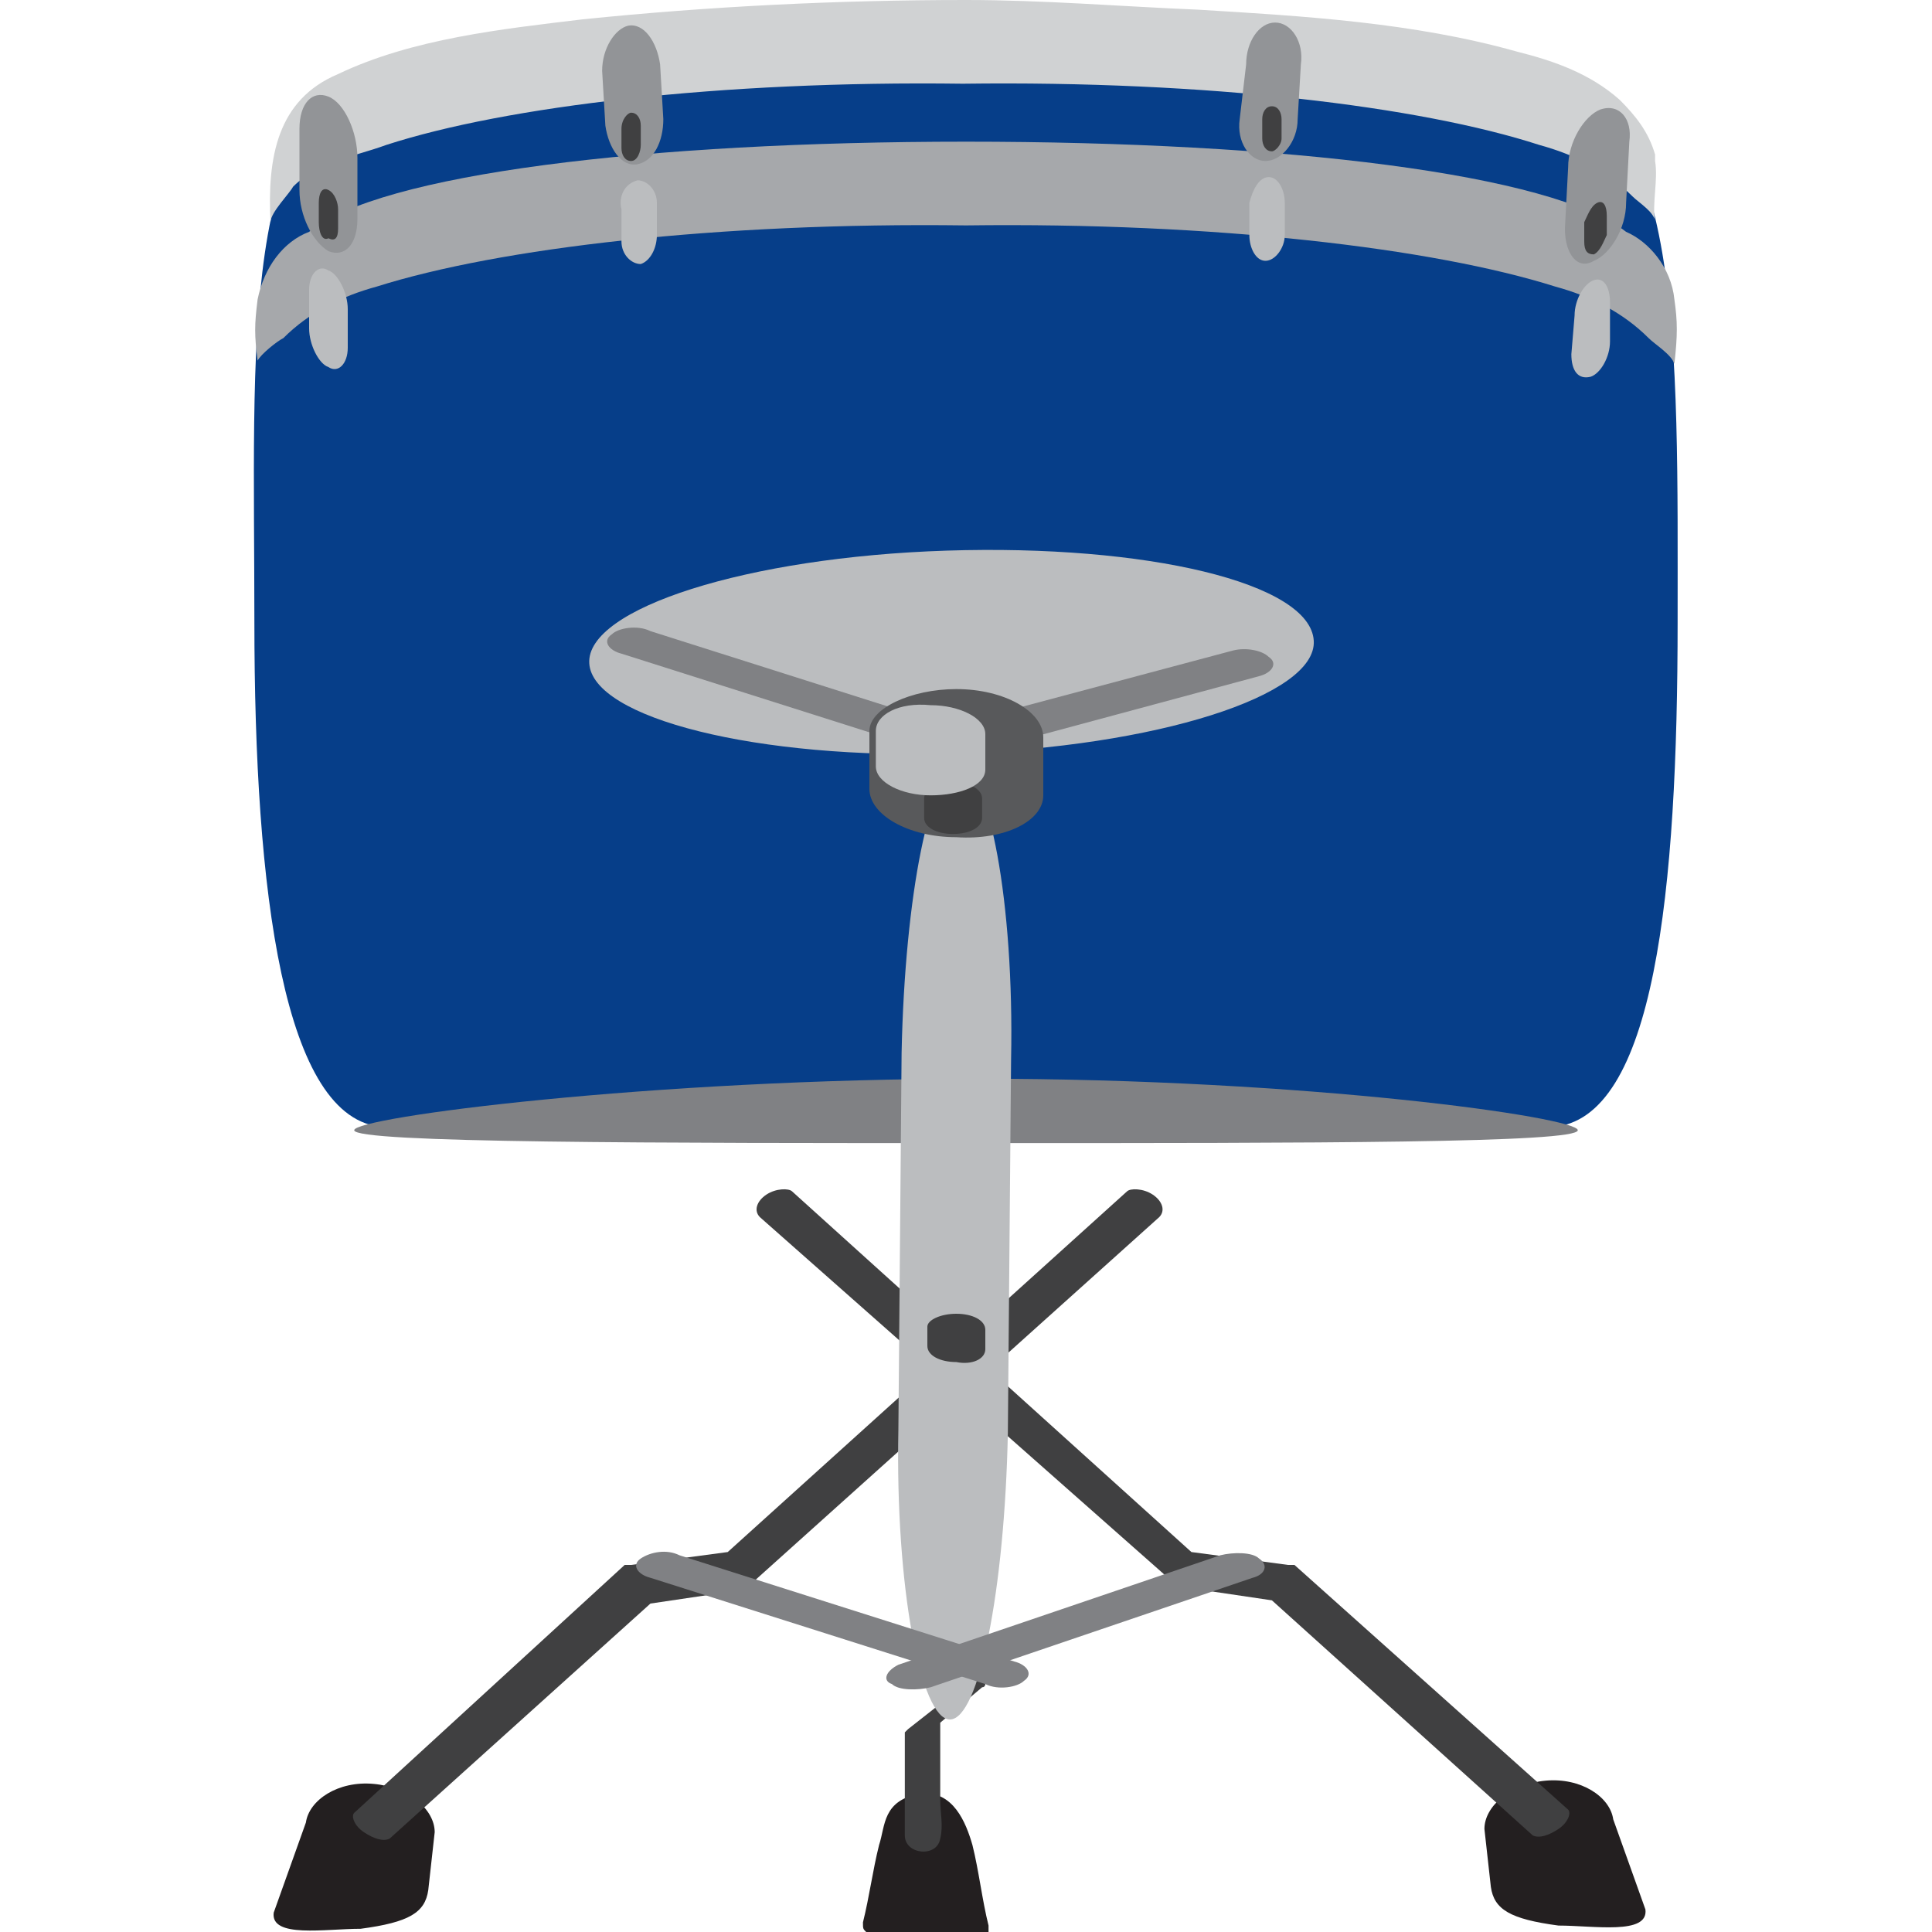 <svg enable-background="new 0 0 60 60" height="60" viewBox="0 0 60 60" width="60" xmlns="http://www.w3.org/2000/svg"><path d="m47.7 2.2c-4.1-.8-12.9-1.8-17.2-1.9-.1 0-.3 0-.5 0s-.3 0-.5 0c-4.3.1-13.4 1.1-17.5 1.9-4.6.9-4.1 8.5-4.1 17.1 0 8.4.9 15.5 4 15.7h18.1 18.2c3.2-.2 3.9-7.4 3.9-15.7 0-8.6.2-16.2-4.4-17.1z" fill="#063e89"/><path d="m30.4 33.5c10.2 0 18.6 1.2 18.6 1.6s-8.2.4-18.4.4-19.6 0-19.6-.4 9.2-1.6 19.4-1.6z" fill="#808184"/><path d="m51.4 5c0-.1 0-.1 0-.2-.2-.7-.6-1.2-1.1-1.7-.9-.8-2-1.2-3.2-1.5-3.2-.9-6.6-1.1-9.9-1.3-2.4-.1-4.8-.3-7.2-.3-4 0-8 .2-11.9.6-2.5.3-5.3.6-7.6 1.7-1.9.8-2.2 2.6-2.1 4.6 0-.3.6-.9.7-1.1.8-.8 1.8-.9 2.9-1.3 3.7-1.2 10.4-2 17.9-1.9 7.6-.1 14.2.7 17.9 1.9 1.1.3 2.1.8 2.9 1.6.2.2.7.5.7.8-.1-.6.1-1.3 0-1.9z" fill="#d0d2d3"/><path d="m52 9.3c-.1-1-.8-1.8-1.5-2.1-2.3-1.8-10.6-2.8-20.5-2.8s-18.2 1-20.4 2.8c-.8.3-1.4 1.1-1.6 2.1-.1.8-.1 1.1 0 1.9.1-.2.6-.6.8-.7.8-.8 1.8-1.3 2.9-1.6 3.8-1.2 10.6-2 18.3-1.9 7.7-.1 14.5.7 18.3 1.9 1.1.3 2.1.8 2.9 1.6.2.2.7.5.8.8.1-.9.1-1.3 0-2z" fill="#a6a8ab"/><path d="m19.5.8c.5-.1.9.5 1 1.2l.1 1.7c0 .7-.3 1.3-.8 1.4-.5.1-.9-.5-1-1.2l-.1-1.7c0-.7.4-1.3.8-1.4z" fill="#929497"/><path d="m19.8 5.6c.3 0 .6.3.6.7v1c0 .4-.2.8-.5.9-.3 0-.6-.3-.6-.7v-1c-.1-.4.1-.8.5-.9z" fill="#bbbdbf"/><path d="m19.6 3.5c.2 0 .3.2.3.4v.6c0 .2-.1.5-.3.5-.2 0-.3-.2-.3-.4v-.6c0-.3.2-.5.3-.5z" fill="#404041"/><path d="m49.7 3.4c-.5.2-1 1-1 1.8l-.1 1.9c0 .8.4 1.3.9 1 .5-.2 1-1 1-1.8l.1-1.9c.1-.7-.3-1.2-.9-1z" fill="#929497"/><path d="m49.5 8.7c-.3.1-.6.6-.6 1.1l-.1 1.2c0 .5.2.8.6.7.3-.1.6-.6.6-1.1v-1.2c0-.5-.2-.8-.5-.7z" fill="#bbbdbf"/><path d="m49.6 6.3c-.2.1-.3.4-.4.6v.6c0 .3.1.4.3.4.2-.1.3-.4.4-.6v-.6c0-.3-.1-.5-.3-.4z" fill="#404041"/><path d="m10.2 3c.5.2.9 1.1.9 1.9v1.9c0 .8-.4 1.2-.9 1-.5-.3-.9-1.1-.9-1.9v-1.9c0-.8.4-1.2.9-1z" fill="#929497"/><path d="m10.2 8.4c.3.1.6.7.6 1.2v1.2c0 .5-.3.8-.6.6-.3-.1-.6-.7-.6-1.2v-1.2c0-.5.3-.8.6-.6z" fill="#bbbdbf"/><path d="m10.2 5.9c.2.1.3.4.3.6v.6c0 .3-.1.4-.3.3-.2.1-.3-.2-.3-.5v-.6c0-.3.1-.5.3-.4z" fill="#404041"/><path d="m39.6.7c.5 0 .9.6.8 1.3l-.1 1.7c0 .7-.5 1.3-1 1.3-.5 0-.9-.6-.8-1.3l.2-1.7c0-.7.4-1.3.9-1.3z" fill="#929497"/><path d="m39.4 5.5c.3 0 .5.4.5.8v1c0 .4-.3.8-.6.8-.3 0-.5-.4-.5-.8v-1c.1-.4.3-.8.6-.8z" fill="#bbbdbf"/><path d="m39.5 3.3c.2 0 .3.2.3.4v.6c0 .2-.2.4-.3.4-.2 0-.3-.2-.3-.4v-.6c0-.2.1-.4.3-.4z" fill="#404041"/><path d="m40.8 19.9c.1 1.7-4.9 3.3-11.1 3.5s-11.3-1.1-11.4-2.8 4.9-3.3 11.1-3.5 11.3 1 11.4 2.8z" fill="#bbbdbf"/><path d="m26.9 60h3.8c0-.1 0-.1 0-.2-.2-.8-.3-1.7-.5-2.5-.2-.7-.6-1.7-1.6-1.6-1.2.2-1.1 1-1.3 1.6-.2.8-.3 1.6-.5 2.4 0 .2 0 .2.1.3z" fill="#231f20"/><path d="m20.2 19.6 10.4 3.3c.4.1.6.4.3.6-.2.2-.8.3-1.2.1l-10.4-3.3c-.4-.1-.6-.4-.3-.6.2-.2.8-.3 1.2-.1z" fill="#808184"/><path d="m38.3 20.2-10.5 2.8c-.4.1-.6.4-.3.6.2.2.8.3 1.2.2l10.4-2.8c.4-.1.6-.4.3-.6-.2-.2-.7-.3-1.1-.2z" fill="#808184"/><path d="m11.6 55.4c-1.1-.1-2 .5-2.1 1.2l-1 2.8c-.1.8 1.6.5 2.7.5 1.5-.2 2-.5 2.1-1.2l.2-1.8c0-.7-.8-1.4-1.9-1.5z" fill="#231f20"/><path d="m35.8 37.1c-.3-.2-.7-.2-.8-.1l-12.4 11.2-3 .4c-.1 0-.1 0-.2 0l-8.4 7.7c-.1.1 0 .4.3.6.3.2.6.3.8.2l8.1-7.3 2.7-.4c.1 0 .2 0 .3-.1l12.8-11.5c.2-.2.1-.5-.2-.7z" fill="#404041"/><path d="m48 55.3c1.1-.1 2 .5 2.1 1.2l1 2.8c.1.8-1.6.5-2.7.5-1.5-.2-2-.5-2.1-1.2l-.2-1.8c0-.7.8-1.4 1.9-1.5z" fill="#231f20"/><path d="m23.8 37.1c.3-.2.7-.2.8-.1l12.4 11.2 3 .4h.2l8.5 7.6c.1.1 0 .4-.3.6-.3.2-.6.3-.8.2l-8.1-7.3-2.7-.4c-.1 0-.2 0-.3-.1l-12.9-11.4c-.2-.2-.1-.5.2-.7z" fill="#404041"/><path d="m30 46.7c-.3.1-.5.2-.5.3l.1 5.6-1.4 1.1-.1.1v1.9 1.3c0 .6 1 .7 1.1.1.1-.4 0-.8 0-1.2 0-.8 0-1.6 0-2.4l1.3-1.1c.1 0 .1-.1.1-.1l-.1-5.8c.1.1-.2.1-.5.2z" fill="#404041"/><path d="m29.8 23.9c.9 0 1.7 4.1 1.6 9l-.1 11.6c-.1 4.9-.9 8.9-1.8 8.9-.9 0-1.7-4.1-1.6-9l.1-11.7c.1-4.9.9-8.9 1.8-8.8z" fill="#bbbdbf"/><path d="m29.7 21.4c1.5 0 2.7.7 2.7 1.5v1.8c0 .8-1.2 1.4-2.7 1.3-1.5 0-2.7-.7-2.7-1.5v-1.8c0-.7 1.3-1.3 2.7-1.3z" fill="#58595b"/><path d="m29.6 24.3c.5 0 .9.2.9.5v.6c0 .3-.4.5-.9.5-.5 0-.9-.2-.9-.5v-.6c0-.3.4-.5.9-.5z" fill="#404041"/><path d="m28.9 21.9c.9 0 1.7.4 1.7.9v1.1c0 .5-.8.8-1.7.8-.9 0-1.7-.4-1.7-.9v-1.1c0-.5.7-.9 1.7-.8z" fill="#bbbdbf"/><path d="m29.7 40.8c.5 0 .9.2.9.5v.6c0 .3-.4.5-.9.4-.5 0-.9-.2-.9-.5v-.6c0-.2.4-.4.9-.4z" fill="#404041"/><g fill="#808184"><path d="m27.9 51.7 10-3.4c.4-.1 1-.1 1.2.1.3.2.2.5-.2.6l-10 3.4c-.4.1-1 .1-1.2-.1-.3-.1-.2-.4.2-.6z"/><path d="m21.1 48.3 10.4 3.3c.4.1.6.4.3.6-.2.2-.8.3-1.2.1l-10.4-3.3c-.4-.1-.6-.4-.3-.6.3-.2.8-.3 1.2-.1z"/></g></svg>